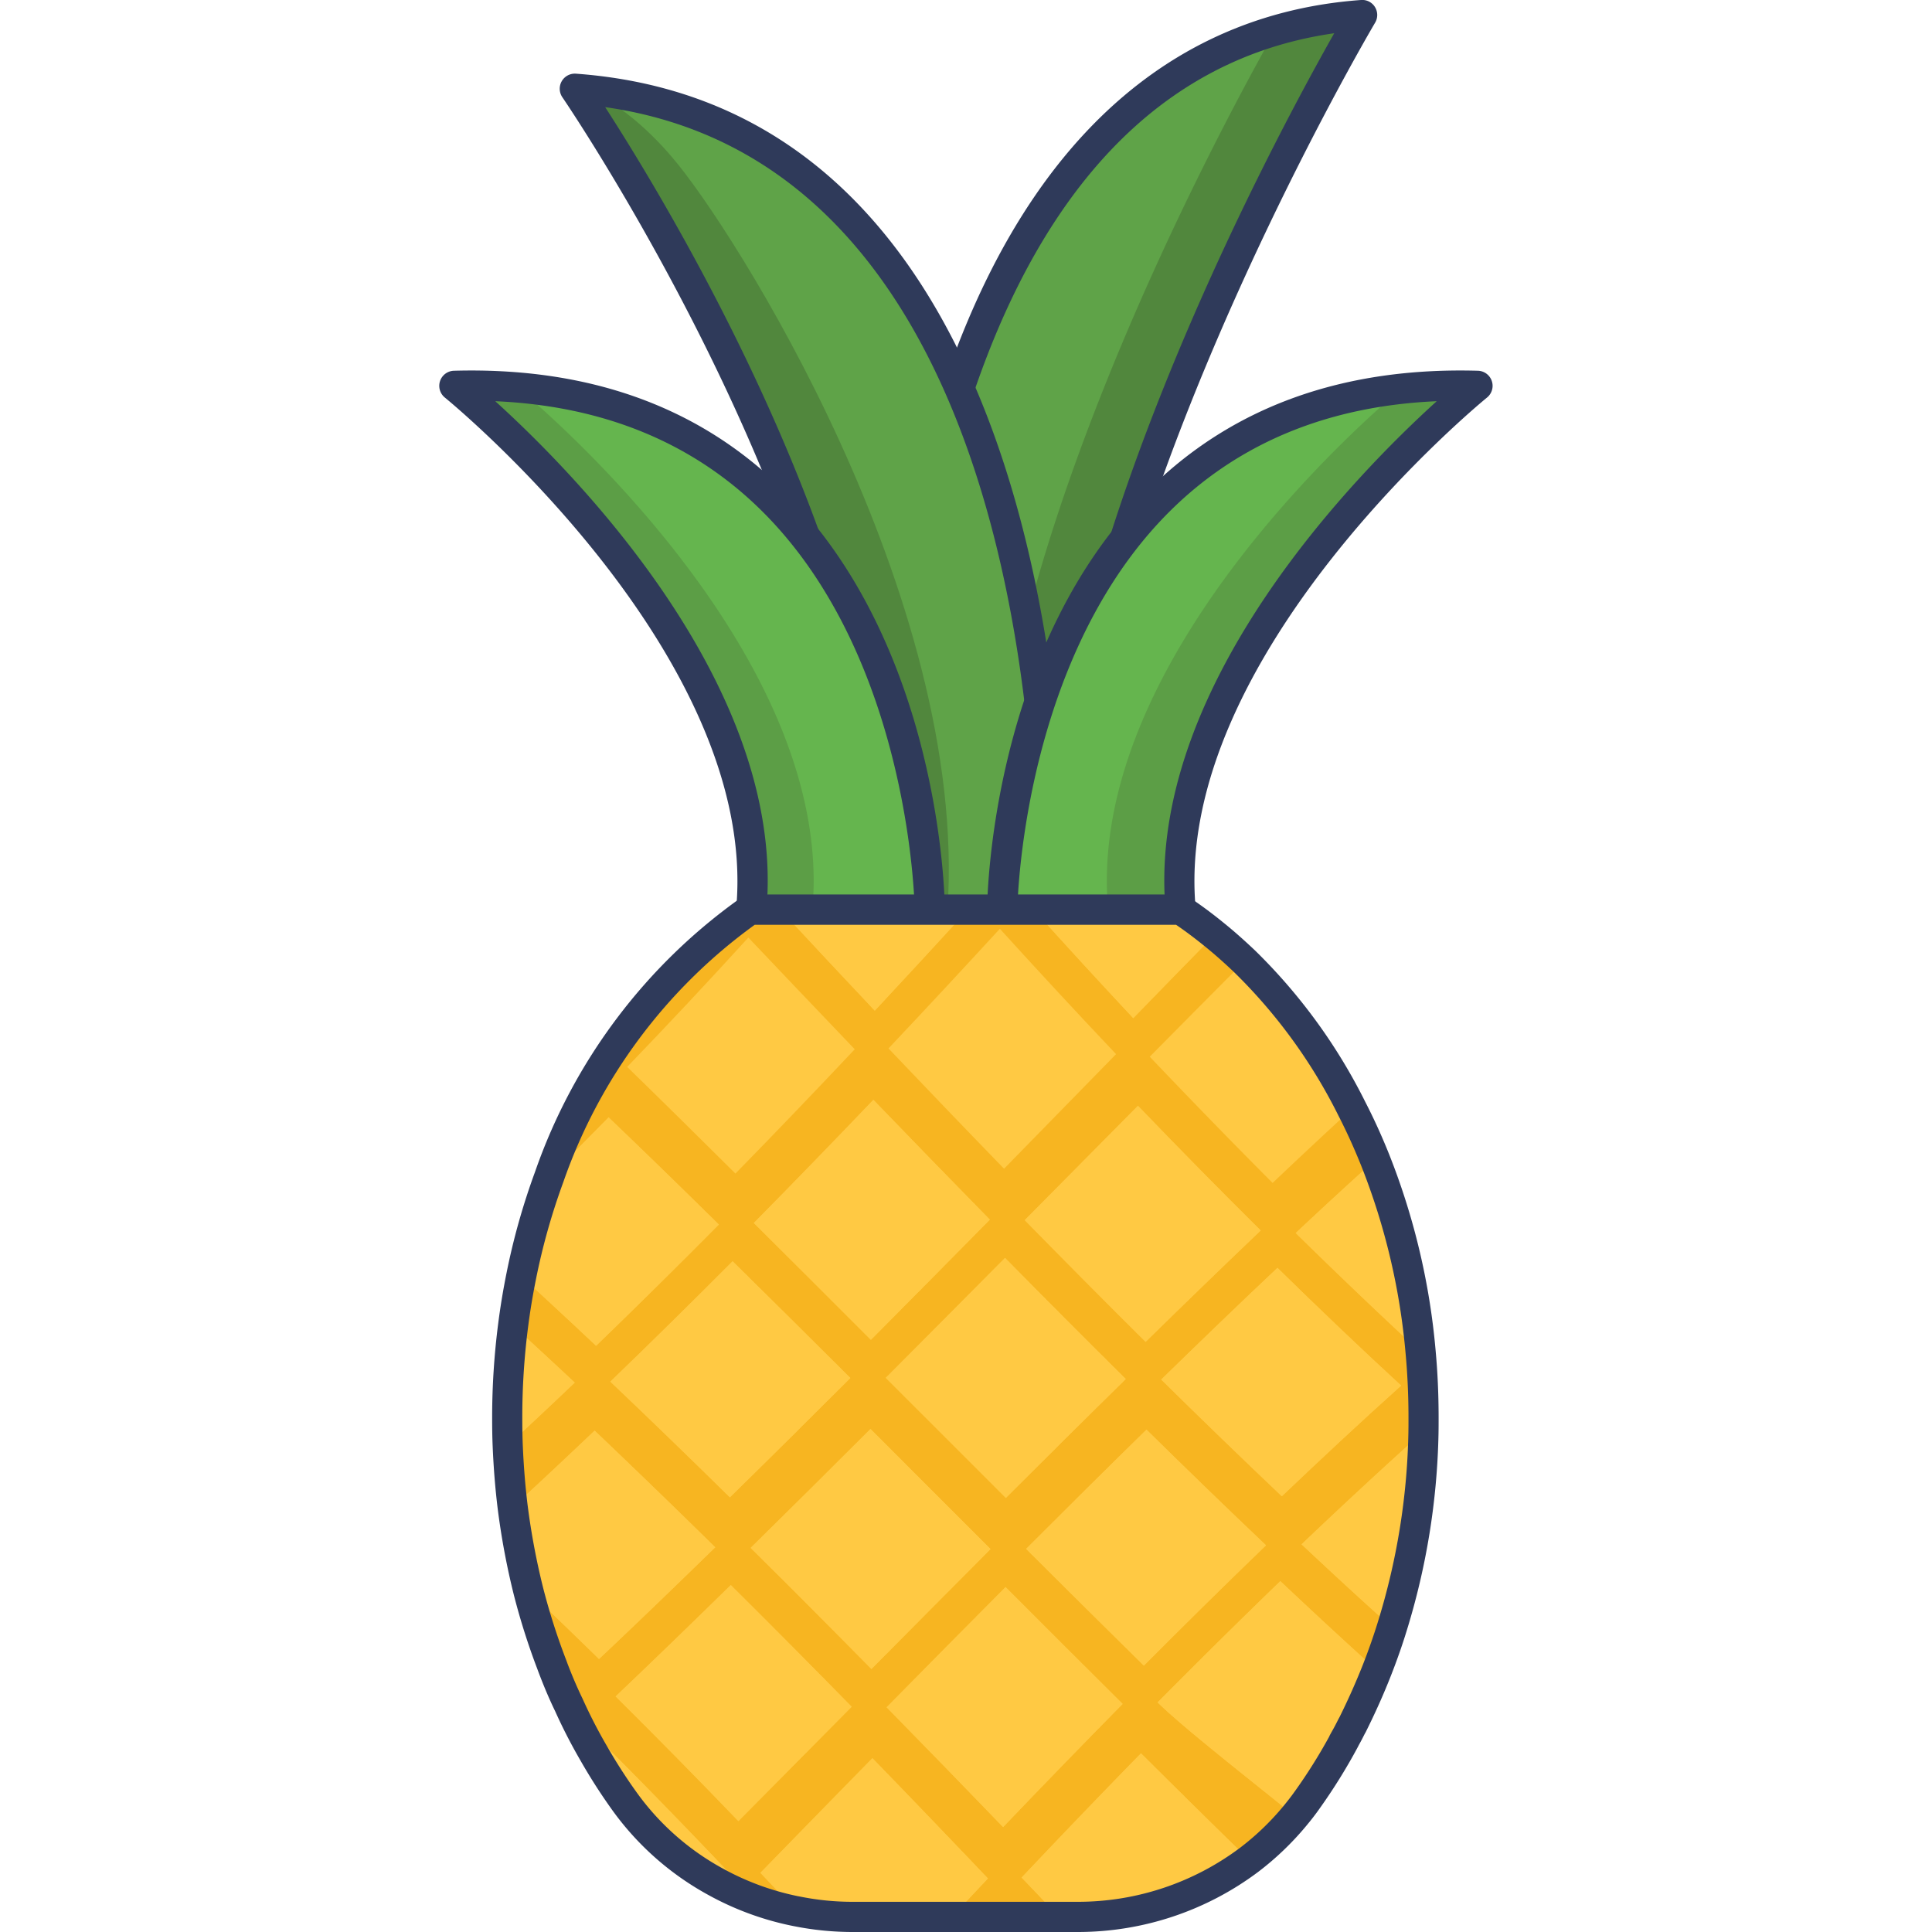 <svg id="icon" height="512" viewBox="0 0 128 128" width="512" xmlns="http://www.w3.org/2000/svg"><path d="m90.244 1c-33.916 2.457-31.487 59.273-31.487 59.273h11.822c-1.606-23.458 19.665-59.273 19.665-59.273z" fill="#5fa348"/><path d="m70.58 60.27h-11.82s-.01-.2-.02-.57h7.01c-1.41-20.51 14.68-50.48 18.74-57.68a27.156 27.156 0 0 1 5.75-1.02s-21.27 35.82-19.66 59.27z" fill="#51873d"/><path d="m70.579 61.273h-11.822a1 1 0 0 1 -1-.957 115.866 115.866 0 0 1 3.054-29c4.869-19.447 15.021-30.275 29.361-31.316a.988.988 0 0 1 .928.475 1 1 0 0 1 0 1.036c-.211.355-21.094 35.819-19.527 58.694a1 1 0 0 1 -1 1.068zm-10.846-2h9.79c-.829-20.78 14.7-49.7 18.873-57.07-28.281 4.028-28.765 49.829-28.663 57.07z" fill="#2f3a5a"/><path d="m38.083 5.879c33.917 2.457 31.487 54.394 31.487 54.394h-11.823c1.607-23.458-19.664-54.394-19.664-54.394z" fill="#5fa348"/><path d="m62.772 60.27h-5.022c1.6-23.453-19.664-54.391-19.664-54.391 2.077.149 4.883 2.669 6.479 4.584 3.847 4.459 19.621 29.084 18.207 49.807z" fill="#51873d"/><path d="m69.569 61.273h-11.822a1 1 0 0 1 -1-1.068c1.567-22.846-19.277-53.453-19.488-53.76a1 1 0 0 1 .9-1.563c34.49 2.5 32.438 54.909 32.413 55.438a1 1 0 0 1 -1.003.953zm-10.766-2h9.791c.1-6.847-.5-48.2-28.5-52.175 4.439 6.87 19.528 31.791 18.706 52.175z" fill="#2f3a5a"/><path d="m97.89 25.563c-31.258-.873-31.49 34.71-31.49 34.71h11.825c-1.607-17.543 19.665-34.71 19.665-34.71z" fill="#65b54e"/><path d="m78.225 60.27h-4.807c-1.505-16.446 17.1-32.561 19.424-34.505a35.648 35.648 0 0 1 5.047-.2s-21.269 17.167-19.664 34.705z" fill="#5c9e46"/><path d="m30.11 25.563c31.258-.873 31.49 34.71 31.49 34.71h-11.825c1.607-17.543-19.665-34.71-19.665-34.71z" fill="#65b54e"/><path d="m53.821 60.27h-4.046c1.605-17.538-19.664-34.7-19.664-34.7a38.075 38.075 0 0 1 4.17.108.008.008 0 0 1 .008.008c1.795 1.477 21.062 17.857 19.532 34.584z" fill="#5c9e46"/><path d="m78.225 61.273h-11.825a1 1 0 0 1 -1-1.006c0-.718.238-17.715 10.966-28.081 5.489-5.3 12.713-7.873 21.55-7.623a1 1 0 0 1 .6 1.778c-.208.168-20.836 17.039-19.3 33.842a1 1 0 0 1 -1 1.09zm-10.78-2h9.711c-.594-14.336 12.75-27.905 18.031-32.692-7.044.306-12.895 2.666-17.421 7.035-8.685 8.384-10.095 21.884-10.321 25.657z" fill="#2f3a5a"/><path d="m61.6 61.273h-11.825a1 1 0 0 1 -1-1.09c1.539-16.8-19.089-33.674-19.3-33.842a1 1 0 0 1 .6-1.778c8.824-.248 16.062 2.319 21.55 7.623 10.735 10.366 10.968 27.363 10.975 28.081a1 1 0 0 1 -1 1.006zm-10.754-2h9.711c-.228-3.773-1.638-17.273-10.323-25.657-4.526-4.369-10.378-6.729-17.421-7.035 5.281 4.787 18.625 18.356 18.031 32.692z" fill="#2f3a5a"/><path d="m94.315 93.918c0 .347 0 .695-.008 1.042a46.248 46.248 0 0 1 -2.085 12.856c-.3.968-.637 1.919-1 2.846-.5 1.265-1.042 2.465-1.63 3.648a.122.122 0 0 0 -.025.033c-.157.314-.314.62-.488.918v.017a36.3 36.3 0 0 1 -2.481 3.987c-.257.364-.53.712-.811 1.051a18.22 18.22 0 0 1 -3.028 2.9 18.821 18.821 0 0 1 -11.343 3.784h-14.916a18.649 18.649 0 0 1 -3.723-.372h-.007a18.536 18.536 0 0 1 -5.377-1.969 18.206 18.206 0 0 1 -6.072-5.394 36 36 0 0 1 -1.986-3.1 34.315 34.315 0 0 1 -1.646-3.2c-.405-.835-.761-1.687-1.092-2.564v-.008a43.619 43.619 0 0 1 -1.588-4.972 47.641 47.641 0 0 1 -1.043-5.551c-.165-1.34-.273-2.713-.33-4.095-.025-.612-.034-1.233-.034-1.853a47.652 47.652 0 0 1 .389-6.1c.141-1.108.323-2.192.538-3.268a44.043 44.043 0 0 1 1.853-6.576 36.049 36.049 0 0 1 13.311-17.7h28.532c.769.513 1.514 1.067 2.242 1.663.678.546 1.34 1.142 1.985 1.754a36.358 36.358 0 0 1 7.114 9.778c.563 1.092 1.076 2.225 1.539 3.384a45.093 45.093 0 0 1 3.011 12.7q.199 2.143.199 4.361z" fill="#f7b521"/><g fill="#ffc943"><path d="m64.12 60.273c-1.977 2.176-4.045 4.41-6.163 6.685-2.168-2.3-4.269-4.542-6.254-6.685z"/><path d="m80.467 61.936c-1.713 1.746-3.516 3.59-5.386 5.518-2.25-2.407-4.459-4.806-6.585-7.181h9.729c.769.513 1.514 1.067 2.242 1.663z"/><path d="m48.725 77.752c-2.482-2.467-4.885-4.839-7.173-7.067 2.738-2.84 5.426-5.713 8.028-8.569 2.235 2.355 4.6 4.839 7.049 7.4-2.573 2.732-5.22 5.492-7.904 8.236z"/><path d="m66.521 77.431c-2.616-2.694-5.18-5.367-7.657-7.97 2.549-2.7 5.02-5.36 7.379-7.928 2.479 2.731 5.056 5.516 7.7 8.307-2.387 2.44-4.872 4.986-7.422 7.591z"/><path d="m89.566 73.468q-2.53 2.32-5.253 4.906c-2.746-2.755-5.468-5.559-8.14-8.364 2.2-2.217 4.294-4.343 6.279-6.32a36.358 36.358 0 0 1 7.114 9.778z"/><path d="m47.624 81.129c-2.7 2.721-5.418 5.41-8.132 8.032q-2.53-2.382-4.963-4.608a44.043 44.043 0 0 1 1.853-6.576c1.324-1.3 2.639-2.623 3.938-3.946 2.341 2.233 4.79 4.624 7.304 7.098z"/><path d="m57.7 88.766c-2.628-2.631-5.226-5.227-7.756-7.739 2.681-2.718 5.333-5.454 7.919-8.159 2.5 2.594 5.089 5.256 7.716 7.937-2.589 2.623-5.227 5.295-7.879 7.961z"/><path d="m75.9 88.9c-2.685-2.664-5.366-5.368-8.007-8.062 2.57-2.6 5.084-5.139 7.5-7.575 2.671 2.777 5.393 5.546 8.131 8.26-2.47 2.354-5.024 4.83-7.624 7.377z"/><path d="m94.116 89.55-.016.017c-2.738-2.532-5.5-5.171-8.256-7.876 1.812-1.7 3.565-3.317 5.261-4.839a45.093 45.093 0 0 1 3.011 12.698z"/><path d="m38.078 91.6q-2.234 2.133-4.442 4.169c-.025-.612-.034-1.233-.034-1.853a47.652 47.652 0 0 1 .389-6.1q2.009 1.841 4.087 3.784z"/><path d="m48.357 99.2c-2.666-2.622-5.318-5.193-7.92-7.663 2.7-2.6 5.405-5.271 8.1-7.974 2.549 2.51 5.16 5.1 7.8 7.733-2.669 2.665-5.337 5.316-7.98 7.904z"/><path d="m66.641 99.24c-2.65-2.645-5.314-5.312-7.955-7.954 2.656-2.662 5.3-5.326 7.9-7.945 2.643 2.681 5.32 5.372 8 8.023-2.63 2.579-5.286 5.221-7.945 7.876z"/><path d="m84.925 99.13c-2.635-2.5-5.31-5.089-7.99-7.731 2.617-2.555 5.195-5.039 7.7-7.4 2.736 2.681 5.479 5.3 8.194 7.8-2.585 2.321-5.229 4.782-7.904 7.331z"/><path d="m47.385 102.513c-2.623 2.556-5.2 5.046-7.7 7.4-1.564-1.53-3.119-3.036-4.674-4.5a47.641 47.641 0 0 1 -1.043-5.551c1.787-1.638 3.6-3.342 5.427-5.079 2.629 2.502 5.305 5.091 7.99 7.73z"/><path d="m57.734 110.575c-2.643-2.681-5.32-5.372-8-8.023 2.623-2.579 5.281-5.221 7.938-7.876 2.65 2.645 5.314 5.312 7.955 7.954-2.652 2.662-5.296 5.326-7.893 7.945z"/><path d="m75.784 110.351c-2.549-2.51-5.16-5.1-7.8-7.733 2.662-2.663 5.331-5.314 7.973-7.9 2.666 2.622 5.318 5.193 7.92 7.663-2.692 2.593-5.403 5.267-8.093 7.97z"/><path d="m94.307 94.96a46.248 46.248 0 0 1 -2.085 12.856c-1.952-1.746-3.954-3.59-5.989-5.5 2.7-2.573 5.385-5.063 8.007-7.413.025.016.042.041.067.057z"/><path d="m48.92 120.652c-2.671-2.777-5.393-5.546-8.131-8.26 2.474-2.353 5.029-4.829 7.628-7.377 2.685 2.664 5.366 5.368 8.007 8.062-2.57 2.598-5.084 5.139-7.504 7.575z"/><path d="m66.458 121.048c-2.5-2.594-5.089-5.256-7.716-7.936 2.585-2.624 5.223-5.294 7.879-7.962 2.628 2.631 5.226 5.227 7.756 7.739-2.677 2.718-5.333 5.454-7.919 8.159z"/><path d="m91.221 110.662c-.5 1.265-1.042 2.465-1.63 3.648a.122.122 0 0 0 -.025.033 1.809 1.809 0 0 0 -.488.918v.017a36.3 36.3 0 0 1 -2.481 3.987c-.257.364-.53.712-.811 1.051-3.243-2.623-7.4-5.866-9.092-7.528 2.7-2.722 5.419-5.411 8.132-8.033 2.184 2.06 4.327 4.045 6.395 5.907z"/><path d="m48.137 123.906c-.248.248-.5.5-.744.753a18.206 18.206 0 0 1 -6.072-5.394 36 36 0 0 1 -1.986-3.1c.224-.2.439-.405.662-.621 2.755 2.756 5.477 5.556 8.14 8.362z"/><path d="m65.452 124.452c-.8.852-1.6 1.7-2.391 2.548h-6.561a18.649 18.649 0 0 1 -3.723-.372h-.007c-.786-.852-1.588-1.7-2.391-2.548 2.383-2.441 4.865-4.989 7.421-7.594 2.614 2.696 5.178 5.368 7.652 7.966z"/><path d="m82.758 123.219a18.821 18.821 0 0 1 -11.342 3.781h-1.249c-.81-.852-1.638-1.729-2.482-2.606 2.573-2.722 5.22-5.485 7.909-8.231 2.482 2.465 4.873 4.831 7.164 7.056z"/><path d="m66.4 127h-.083l.042-.041z"/><path d="m64.12 60.273c-1.977 2.176-4.045 4.41-6.163 6.685-2.168-2.3-4.269-4.542-6.254-6.685z"/><path d="m80.467 61.936c-1.713 1.746-3.516 3.59-5.386 5.518-2.25-2.407-4.459-4.806-6.585-7.181h9.729c.769.513 1.514 1.067 2.242 1.663z"/><path d="m47.624 81.129c-2.7 2.721-5.418 5.41-8.132 8.032q-2.53-2.382-4.963-4.608a44.043 44.043 0 0 1 1.853-6.576c1.324-1.3 2.639-2.623 3.938-3.946 2.341 2.233 4.79 4.624 7.304 7.098z"/><path d="m57.7 88.766c-2.628-2.631-5.226-5.227-7.756-7.739 2.681-2.718 5.333-5.454 7.919-8.159 2.5 2.594 5.089 5.256 7.716 7.937-2.589 2.623-5.227 5.295-7.879 7.961z"/><path d="m75.9 88.9c-2.685-2.664-5.366-5.368-8.007-8.062 2.57-2.6 5.084-5.139 7.5-7.575 2.671 2.777 5.393 5.546 8.131 8.26-2.47 2.354-5.024 4.83-7.624 7.377z"/><path d="m94.116 89.55-.016.017c-2.738-2.532-5.5-5.171-8.256-7.876 1.812-1.7 3.565-3.317 5.261-4.839a45.093 45.093 0 0 1 3.011 12.698z"/><path d="m38.078 91.6q-2.234 2.133-4.442 4.169c-.025-.612-.034-1.233-.034-1.853a47.652 47.652 0 0 1 .389-6.1q2.009 1.841 4.087 3.784z"/><path d="m48.357 99.2c-2.666-2.622-5.318-5.193-7.92-7.663 2.7-2.6 5.405-5.271 8.1-7.974 2.549 2.51 5.16 5.1 7.8 7.733-2.669 2.665-5.337 5.316-7.98 7.904z"/><path d="m66.641 99.24c-2.65-2.645-5.314-5.312-7.955-7.954 2.656-2.662 5.3-5.326 7.9-7.945 2.643 2.681 5.32 5.372 8 8.023-2.63 2.579-5.286 5.221-7.945 7.876z"/><path d="m84.925 99.13c-2.635-2.5-5.31-5.089-7.99-7.731 2.617-2.555 5.195-5.039 7.7-7.4 2.736 2.681 5.479 5.3 8.194 7.8-2.585 2.321-5.229 4.782-7.904 7.331z"/><path d="m47.385 102.513c-2.623 2.556-5.2 5.046-7.7 7.4-1.564-1.53-3.119-3.036-4.674-4.5a47.641 47.641 0 0 1 -1.043-5.551c1.787-1.638 3.6-3.342 5.427-5.079 2.629 2.502 5.305 5.091 7.99 7.73z"/><path d="m57.734 110.575c-2.643-2.681-5.32-5.372-8-8.023 2.623-2.579 5.281-5.221 7.938-7.876 2.65 2.645 5.314 5.312 7.955 7.954-2.652 2.662-5.296 5.326-7.893 7.945z"/><path d="m75.784 110.351c-2.549-2.51-5.16-5.1-7.8-7.733 2.662-2.663 5.331-5.314 7.973-7.9 2.666 2.622 5.318 5.193 7.92 7.663-2.692 2.593-5.403 5.267-8.093 7.97z"/><path d="m94.307 94.96a46.248 46.248 0 0 1 -2.085 12.856c-1.952-1.746-3.954-3.59-5.989-5.5 2.7-2.573 5.385-5.063 8.007-7.413.025.016.042.041.067.057z"/><path d="m48.92 120.652c-2.671-2.777-5.393-5.546-8.131-8.26 2.474-2.353 5.029-4.829 7.628-7.377 2.685 2.664 5.366 5.368 8.007 8.062-2.57 2.598-5.084 5.139-7.504 7.575z"/><path d="m66.458 121.048c-2.5-2.594-5.089-5.256-7.716-7.936 2.585-2.624 5.223-5.294 7.879-7.962 2.628 2.631 5.226 5.227 7.756 7.739-2.677 2.718-5.333 5.454-7.919 8.159z"/><path d="m91.221 110.662c-.5 1.265-1.042 2.465-1.63 3.648a.122.122 0 0 0 -.025.033 1.809 1.809 0 0 0 -.488.918v.017a36.3 36.3 0 0 1 -2.481 3.987c-.257.364-.53.712-.811 1.051-3.243-2.623-7.4-5.866-9.092-7.528 2.7-2.722 5.419-5.411 8.132-8.033 2.184 2.06 4.327 4.045 6.395 5.907z"/><path d="m48.137 123.906c-.248.248-.5.5-.744.753a18.206 18.206 0 0 1 -6.072-5.394 36 36 0 0 1 -1.986-3.1c.224-.2.439-.405.662-.621 2.755 2.756 5.477 5.556 8.14 8.362z"/><path d="m65.452 124.452c-.8.852-1.6 1.7-2.391 2.548h-6.561a18.649 18.649 0 0 1 -3.723-.372h-.007c-.786-.852-1.588-1.7-2.391-2.548 2.383-2.441 4.865-4.989 7.421-7.594 2.614 2.696 5.178 5.368 7.652 7.966z"/><path d="m82.758 123.219a18.821 18.821 0 0 1 -11.342 3.781h-1.249c-.81-.852-1.638-1.729-2.482-2.606 2.573-2.722 5.22-5.485 7.909-8.231 2.482 2.465 4.873 4.831 7.164 7.056z"/><path d="m66.4 127h-.083l.042-.041z"/></g><path d="m66.4 127.5h-.082a.5.5 0 0 1 -.354-.854.554.554 0 0 1 .748-.041.543.543 0 0 1 .129.566.493.493 0 0 1 -.441.329z" fill="#2f3a5a"/><path d="m71.416 128h-14.916a19.741 19.741 0 0 1 -3.844-.376l-.08-.015a19.532 19.532 0 0 1 -5.667-2.074 19.114 19.114 0 0 1 -6.4-5.689 37.232 37.232 0 0 1 -2.04-3.188 35.563 35.563 0 0 1 -1.69-3.288c-.378-.779-.747-1.645-1.115-2.62l-.064-.175a45.032 45.032 0 0 1 -1.557-4.91 48.748 48.748 0 0 1 -1.065-5.674c-.164-1.324-.278-2.729-.338-4.178-.027-.626-.034-1.261-.034-1.895a48.765 48.765 0 0 1 .4-6.225c.14-1.095.319-2.187.55-3.337a45.094 45.094 0 0 1 1.894-6.724 37.2 37.2 0 0 1 13.693-18.19l.253-.169h29.131l.252.168c.774.515 1.554 1.094 2.321 1.721.62.5 1.29 1.091 2.04 1.8a37.19 37.19 0 0 1 7.319 10.054c.561 1.087 1.092 2.255 1.575 3.461a46.082 46.082 0 0 1 3.078 12.98c.134 1.447.2 2.947.2 4.459 0 .355 0 .71-.007 1.064a47.225 47.225 0 0 1 -2.131 13.134c-.287.932-.632 1.913-1.025 2.912-.47 1.2-1.014 2.419-1.665 3.727l-.079.141c-.122.244-.251.493-.389.738l-.058.115a37.576 37.576 0 0 1 -2.55 4.1c-.268.381-.556.749-.854 1.107a19.356 19.356 0 0 1 -3.193 3.062 19.919 19.919 0 0 1 -11.945 3.984zm-18.548-2.372.111.02a17.612 17.612 0 0 0 3.521.352h14.916a17.908 17.908 0 0 0 10.739-3.578 17.378 17.378 0 0 0 2.86-2.743c.266-.322.523-.649.765-.991a35.37 35.37 0 0 0 2.3-3.664v-.018l.137-.25c.163-.278.309-.566.457-.86l.078-.142c.6-1.213 1.1-2.345 1.54-3.457.374-.952.7-1.886.976-2.776a45.2 45.2 0 0 0 2.041-12.583c.007-.339.007-.68.007-1.02 0-1.45-.065-2.889-.194-4.275a44.091 44.091 0 0 0 -2.942-12.419c-.461-1.149-.965-2.258-1.5-3.3a35.256 35.256 0 0 0 -6.921-9.518c-.7-.666-1.333-1.222-1.917-1.693-.64-.523-1.283-1.005-1.921-1.442h-27.921a35.316 35.316 0 0 0 -12.68 17.05 43.179 43.179 0 0 0 -1.81 6.428c-.221 1.1-.394 2.148-.527 3.2a46.649 46.649 0 0 0 -.38 5.971c0 .606.007 1.214.032 1.811.058 1.395.167 2.746.324 4.014a47.053 47.053 0 0 0 1.02 5.433 42.8 42.8 0 0 0 1.55 4.85l.068.187c.325.85.65 1.607.992 2.312a33.688 33.688 0 0 0 1.611 3.136 35.045 35.045 0 0 0 1.935 3.024 17.1 17.1 0 0 0 5.74 5.1 17.581 17.581 0 0 0 4.993 1.841z" fill="#2f3a5a"/></svg>